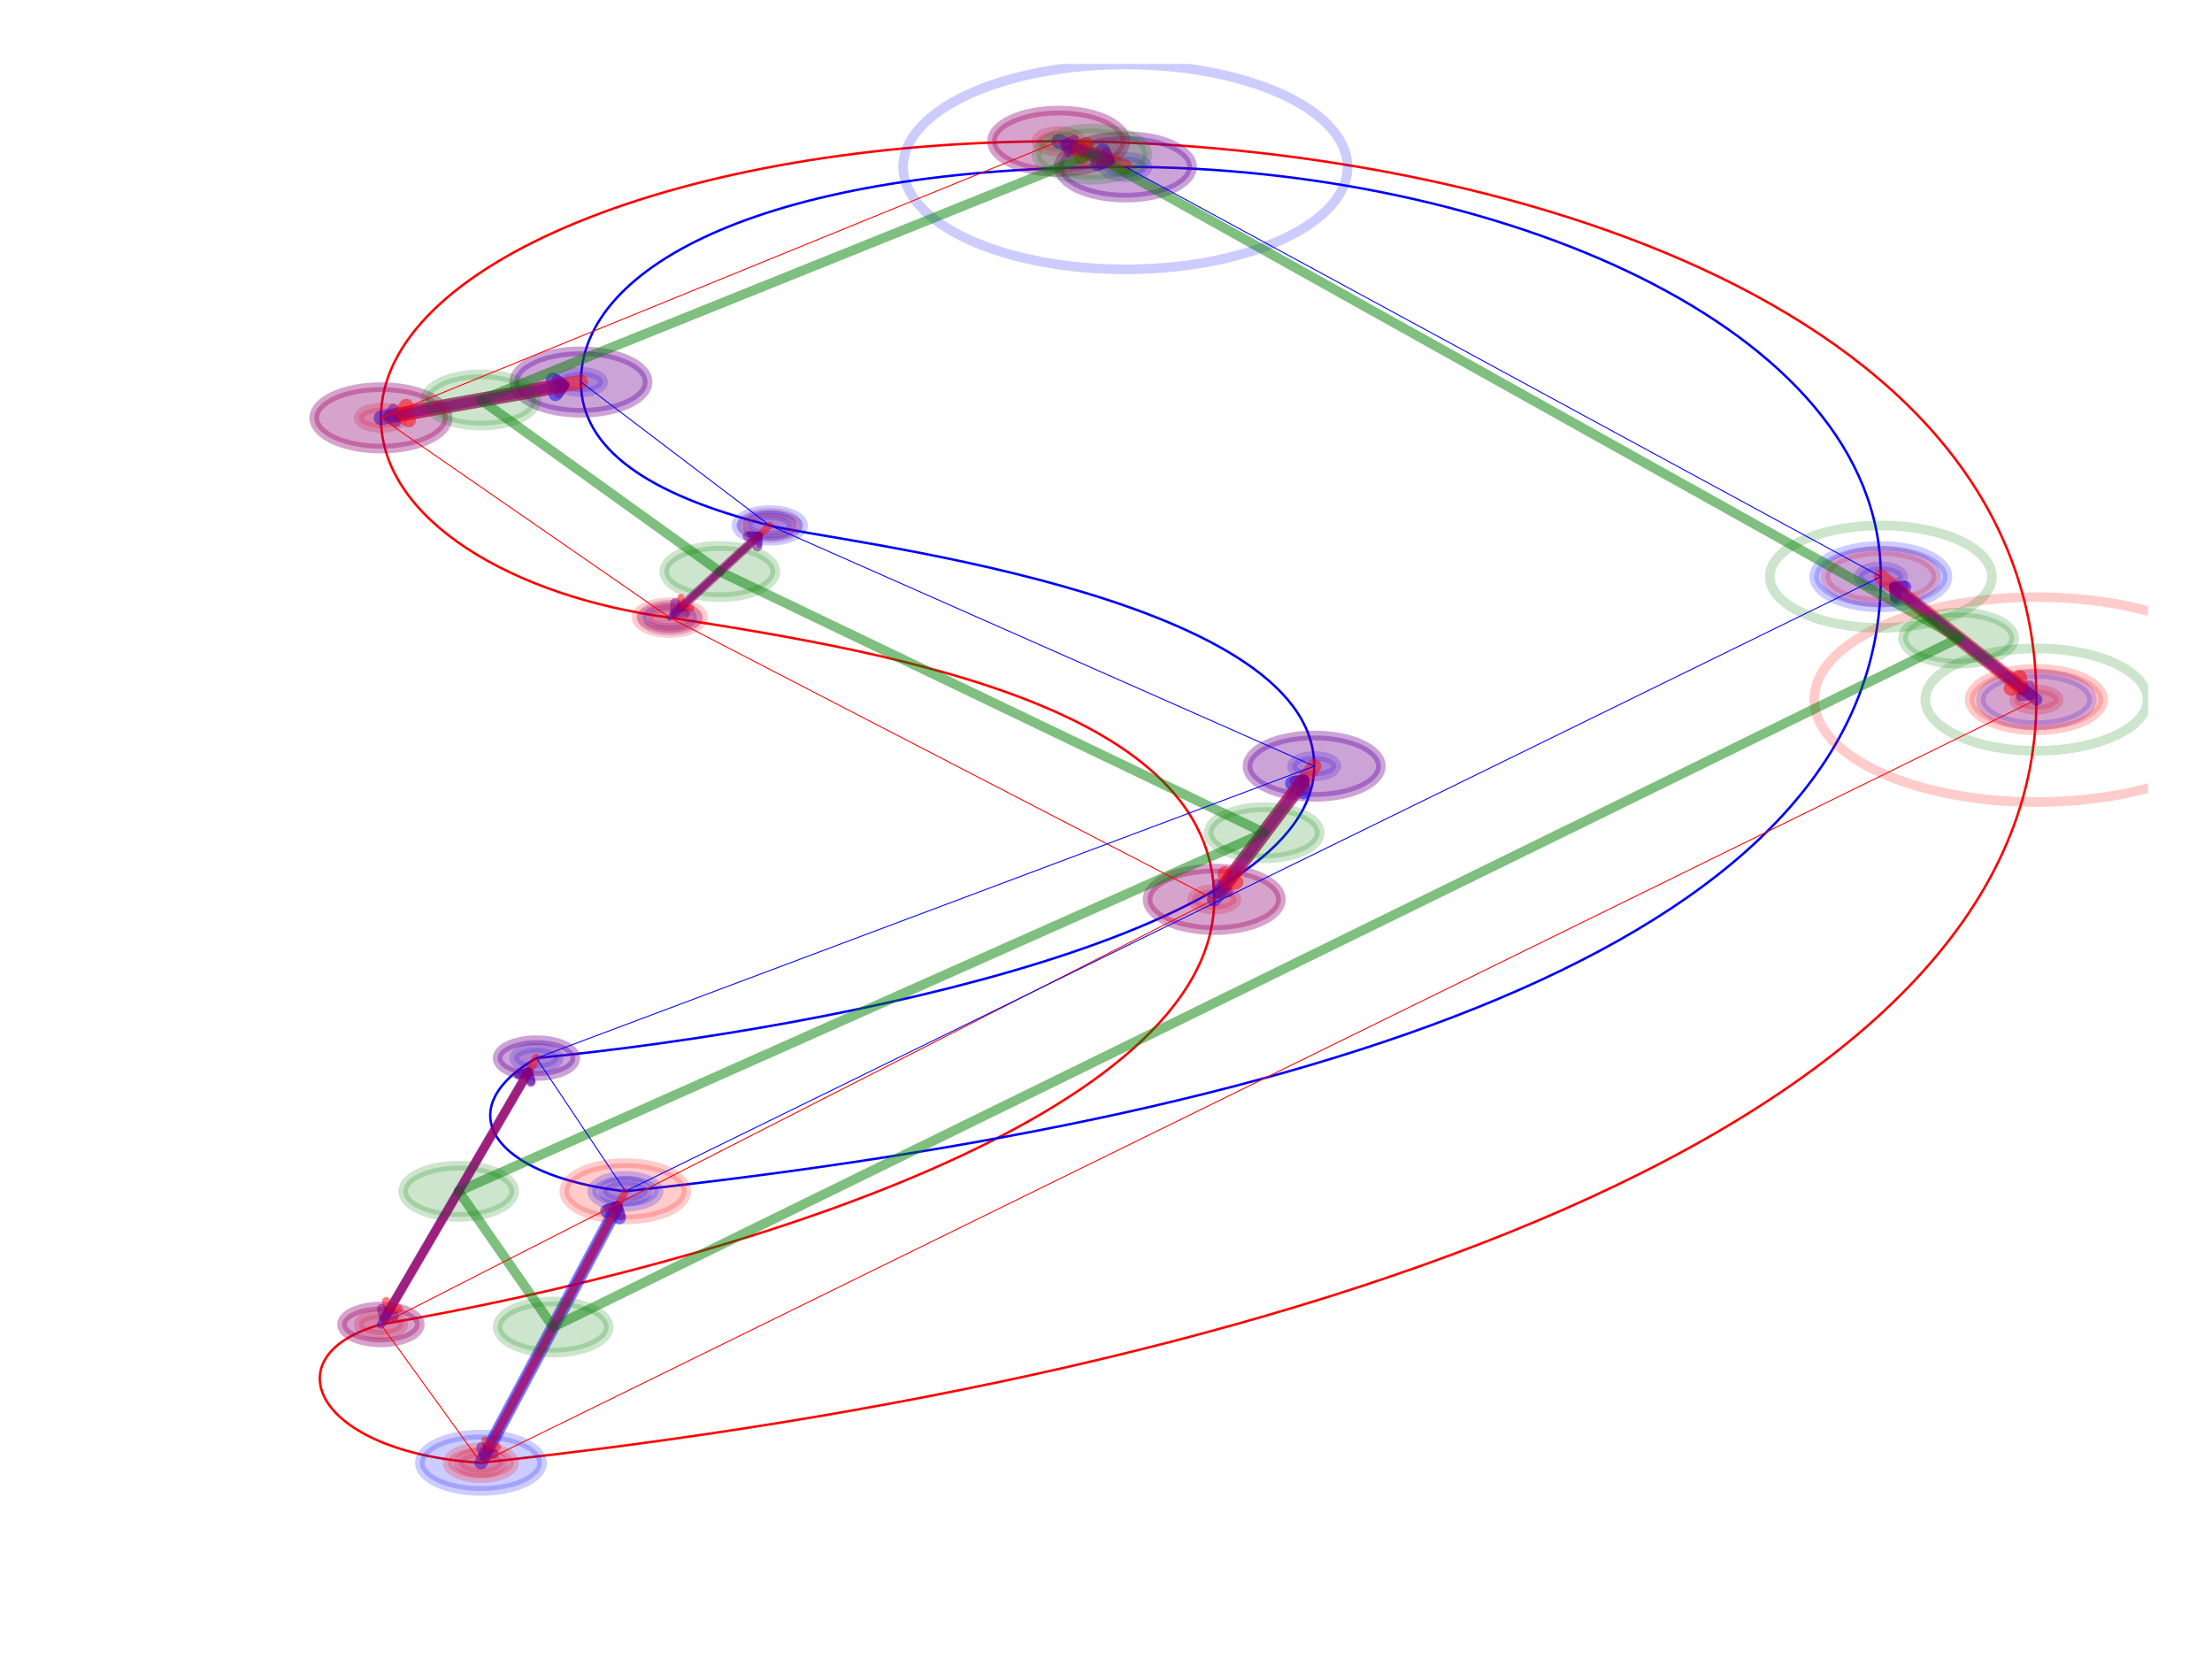 <?xml version="1.0" encoding="utf-8" standalone="no"?>
<!DOCTYPE svg PUBLIC "-//W3C//DTD SVG 1.1//EN"
  "http://www.w3.org/Graphics/SVG/1.1/DTD/svg11.dtd">
<!-- Created with matplotlib (http://matplotlib.org/) -->
<svg height="345.6pt" version="1.1" viewBox="0 0 460.8 345.6" width="460.8pt" xmlns="http://www.w3.org/2000/svg" xmlns:xlink="http://www.w3.org/1999/xlink">
 <defs>
  <style type="text/css">
*{stroke-linecap:butt;stroke-linejoin:round;}
  </style>
 </defs>
 <g id="figure_1">
  <g id="patch_1">
   <path d="M 0 345.6 
L 460.8 345.6 
L 460.8 0 
L 0 0 
z
" style="fill:#ffffff;"/>
  </g>
  <g id="axes_1">
   <g id="patch_2">
    <path clip-path="url(#pd4ee7f608d)" d="M 424.219 147.87 
C 425.447 147.87 426.624 147.645 427.492 147.245 
C 428.36 146.845 428.848 146.302 428.848 145.736 
C 428.848 145.17 428.36 144.627 427.492 144.227 
C 426.624 143.827 425.447 143.602 424.219 143.602 
C 422.991 143.602 421.814 143.827 420.946 144.227 
C 420.078 144.627 419.59 145.17 419.59 145.736 
C 419.59 146.302 420.078 146.845 420.946 147.245 
C 421.814 147.645 422.991 147.87 424.219 147.87 
z
" style="fill:#ff0000;opacity:0.2;stroke:#ff0000;stroke-linejoin:miter;stroke-width:2;"/>
   </g>
   <g id="patch_3">
    <path clip-path="url(#pd4ee7f608d)" d="M 100.184 306.854 
C 101.412 306.854 102.59 306.629 103.458 306.229 
C 104.326 305.829 104.814 305.286 104.814 304.72 
C 104.814 304.154 104.326 303.611 103.458 303.211 
C 102.59 302.811 101.412 302.586 100.184 302.586 
C 98.957 302.586 97.779 302.811 96.911 303.211 
C 96.043 303.611 95.555 304.154 95.555 304.72 
C 95.555 305.286 96.043 305.829 96.911 306.229 
C 97.779 306.629 98.957 306.854 100.184 306.854 
z
" style="fill:#ff0000;opacity:0.2;stroke:#ff0000;stroke-linejoin:miter;stroke-width:2;"/>
   </g>
   <g id="patch_4">
    <path clip-path="url(#pd4ee7f608d)" d="M 79.354 278.045 
C 80.581 278.045 81.759 277.82 82.627 277.42 
C 83.495 277.019 83.983 276.477 83.983 275.911 
C 83.983 275.345 83.495 274.802 82.627 274.402 
C 81.759 274.002 80.581 273.777 79.354 273.777 
C 78.126 273.777 76.949 274.002 76.08 274.402 
C 75.212 274.802 74.725 275.345 74.725 275.911 
C 74.725 276.477 75.212 277.019 76.08 277.42 
C 76.949 277.82 78.126 278.045 79.354 278.045 
z
" style="fill:#ff0000;opacity:0.2;stroke:#ff0000;stroke-linejoin:miter;stroke-width:2;"/>
   </g>
   <g id="patch_5">
    <path clip-path="url(#pd4ee7f608d)" d="M 252.944 189.483 
C 254.171 189.483 255.349 189.258 256.217 188.858 
C 257.085 188.458 257.573 187.915 257.573 187.349 
C 257.573 186.783 257.085 186.24 256.217 185.84 
C 255.349 185.44 254.171 185.215 252.944 185.215 
C 251.716 185.215 250.538 185.44 249.67 185.84 
C 248.802 186.24 248.315 186.783 248.315 187.349 
C 248.315 187.915 248.802 188.458 249.67 188.858 
C 250.538 189.258 251.716 189.483 252.944 189.483 
z
" style="fill:#ff0000;opacity:0.2;stroke:#ff0000;stroke-linejoin:miter;stroke-width:2;"/>
   </g>
   <g id="patch_6">
    <path clip-path="url(#pd4ee7f608d)" d="M 139.532 130.798 
C 140.759 130.798 141.937 130.573 142.805 130.173 
C 143.673 129.772 144.161 129.23 144.161 128.664 
C 144.161 128.098 143.673 127.555 142.805 127.155 
C 141.937 126.754 140.759 126.53 139.532 126.53 
C 138.304 126.53 137.126 126.754 136.258 127.155 
C 135.39 127.555 134.902 128.098 134.902 128.664 
C 134.902 129.23 135.39 129.772 136.258 130.173 
C 137.126 130.573 138.304 130.798 139.532 130.798 
z
" style="fill:#ff0000;opacity:0.2;stroke:#ff0000;stroke-linejoin:miter;stroke-width:2;"/>
   </g>
   <g id="patch_7">
    <path clip-path="url(#pd4ee7f608d)" d="M 79.354 89.184 
C 80.581 89.184 81.759 88.959 82.627 88.559 
C 83.495 88.159 83.983 87.616 83.983 87.05 
C 83.983 86.484 83.495 85.941 82.627 85.541 
C 81.759 85.141 80.581 84.916 79.354 84.916 
C 78.126 84.916 76.949 85.141 76.08 85.541 
C 75.212 85.941 74.725 86.484 74.725 87.05 
C 74.725 87.616 75.212 88.159 76.08 88.559 
C 76.949 88.959 78.126 89.184 79.354 89.184 
z
" style="fill:#ff0000;opacity:0.2;stroke:#ff0000;stroke-linejoin:miter;stroke-width:2;"/>
   </g>
   <g id="patch_8">
    <path clip-path="url(#pd4ee7f608d)" d="M 220.54 31.566 
C 221.768 31.566 222.945 31.341 223.813 30.941 
C 224.681 30.541 225.169 29.998 225.169 29.432 
C 225.169 28.866 224.681 28.323 223.813 27.923 
C 222.945 27.523 221.768 27.298 220.54 27.298 
C 219.312 27.298 218.135 27.523 217.267 27.923 
C 216.399 28.323 215.911 28.866 215.911 29.432 
C 215.911 29.998 216.399 30.541 217.267 30.941 
C 218.135 31.341 219.312 31.566 220.54 31.566 
z
" style="fill:#ff0000;opacity:0.2;stroke:#ff0000;stroke-linejoin:miter;stroke-width:2;"/>
   </g>
   <g id="patch_9">
    <path clip-path="url(#pd4ee7f608d)" d="M 234.427 36.901 
C 235.655 36.901 236.832 36.676 237.701 36.276 
C 238.569 35.876 239.056 35.333 239.056 34.767 
C 239.056 34.201 238.569 33.658 237.701 33.258 
C 236.832 32.858 235.655 32.633 234.427 32.633 
C 233.2 32.633 232.022 32.858 231.154 33.258 
C 230.286 33.658 229.798 34.201 229.798 34.767 
C 229.798 35.333 230.286 35.876 231.154 36.276 
C 232.022 36.676 233.2 36.901 234.427 36.901 
z
" style="fill:#0000ff;opacity:0.2;stroke:#0000ff;stroke-linejoin:miter;stroke-width:2;"/>
   </g>
   <g id="patch_10">
    <path clip-path="url(#pd4ee7f608d)" d="M 391.816 122.262 
C 393.043 122.262 394.221 122.037 395.089 121.636 
C 395.957 121.236 396.445 120.693 396.445 120.128 
C 396.445 119.562 395.957 119.019 395.089 118.619 
C 394.221 118.218 393.043 117.993 391.816 117.993 
C 390.588 117.993 389.41 118.218 388.542 118.619 
C 387.674 119.019 387.186 119.562 387.186 120.128 
C 387.186 120.693 387.674 121.236 388.542 121.636 
C 389.41 122.037 390.588 122.262 391.816 122.262 
z
" style="fill:#0000ff;opacity:0.2;stroke:#0000ff;stroke-linejoin:miter;stroke-width:2;"/>
   </g>
   <g id="patch_11">
    <path clip-path="url(#pd4ee7f608d)" d="M 130.273 250.303 
C 131.501 250.303 132.679 250.078 133.547 249.677 
C 134.415 249.277 134.902 248.734 134.902 248.168 
C 134.902 247.603 134.415 247.06 133.547 246.66 
C 132.679 246.259 131.501 246.034 130.273 246.034 
C 129.046 246.034 127.868 246.259 127 246.66 
C 126.132 247.06 125.644 247.603 125.644 248.168 
C 125.644 248.734 126.132 249.277 127 249.677 
C 127.868 250.078 129.046 250.303 130.273 250.303 
z
" style="fill:#0000ff;opacity:0.2;stroke:#0000ff;stroke-linejoin:miter;stroke-width:2;"/>
   </g>
   <g id="patch_12">
    <path clip-path="url(#pd4ee7f608d)" d="M 111.757 222.56 
C 112.985 222.56 114.162 222.335 115.03 221.935 
C 115.898 221.535 116.386 220.992 116.386 220.426 
C 116.386 219.86 115.898 219.317 115.03 218.917 
C 114.162 218.517 112.985 218.292 111.757 218.292 
C 110.529 218.292 109.352 218.517 108.484 218.917 
C 107.616 219.317 107.128 219.86 107.128 220.426 
C 107.128 220.992 107.616 221.535 108.484 221.935 
C 109.352 222.335 110.529 222.56 111.757 222.56 
z
" style="fill:#0000ff;opacity:0.2;stroke:#0000ff;stroke-linejoin:miter;stroke-width:2;"/>
   </g>
   <g id="patch_13">
    <path clip-path="url(#pd4ee7f608d)" d="M 273.774 161.741 
C 275.002 161.741 276.18 161.516 277.048 161.116 
C 277.916 160.716 278.403 160.173 278.403 159.607 
C 278.403 159.041 277.916 158.498 277.048 158.098 
C 276.18 157.698 275.002 157.473 273.774 157.473 
C 272.547 157.473 271.369 157.698 270.501 158.098 
C 269.633 158.498 269.145 159.041 269.145 159.607 
C 269.145 160.173 269.633 160.716 270.501 161.116 
C 271.369 161.516 272.547 161.741 273.774 161.741 
z
" style="fill:#0000ff;opacity:0.2;stroke:#0000ff;stroke-linejoin:miter;stroke-width:2;"/>
   </g>
   <g id="patch_14">
    <path clip-path="url(#pd4ee7f608d)" d="M 160.362 111.591 
C 161.59 111.591 162.767 111.367 163.636 110.966 
C 164.504 110.566 164.991 110.023 164.991 109.457 
C 164.991 108.891 164.504 108.349 163.636 107.948 
C 162.767 107.548 161.59 107.323 160.362 107.323 
C 159.135 107.323 157.957 107.548 157.089 107.948 
C 156.221 108.349 155.733 108.891 155.733 109.457 
C 155.733 110.023 156.221 110.566 157.089 110.966 
C 157.957 111.367 159.135 111.591 160.362 111.591 
z
" style="fill:#0000ff;opacity:0.2;stroke:#0000ff;stroke-linejoin:miter;stroke-width:2;"/>
   </g>
   <g id="patch_15">
    <path clip-path="url(#pd4ee7f608d)" d="M 121.015 81.715 
C 122.243 81.715 123.42 81.49 124.288 81.09 
C 125.157 80.69 125.644 80.147 125.644 79.581 
C 125.644 79.015 125.157 78.472 124.288 78.072 
C 123.42 77.672 122.243 77.447 121.015 77.447 
C 119.788 77.447 118.61 77.672 117.742 78.072 
C 116.874 78.472 116.386 79.015 116.386 79.581 
C 116.386 80.147 116.874 80.69 117.742 81.09 
C 118.61 81.49 119.788 81.715 121.015 81.715 
z
" style="fill:#0000ff;opacity:0.2;stroke:#0000ff;stroke-linejoin:miter;stroke-width:2;"/>
   </g>
   <g id="patch_16">
    <path clip-path="url(#pd4ee7f608d)" d="M 424.219 145.736 
C 424.219 235.364 269.145 286.581 100.184 304.72 
C 65.466 302.586 56.208 282.313 79.354 275.911 
C 153.419 263.107 252.944 232.163 252.944 187.349 
C 252.944 147.87 188.137 136.133 139.532 128.664 
C 107.128 124.396 79.354 108.39 79.354 87.05 
C 79.354 55.04 141.846 29.432 220.54 29.432 
C 306.178 29.432 424.219 61.442 424.219 145.736 
" style="fill:none;stroke:#ff0000;stroke-linejoin:miter;stroke-width:0.5;"/>
   </g>
   <g id="patch_17">
    <path clip-path="url(#pd4ee7f608d)" d="M 234.427 34.767 
C 310.807 34.767 391.816 67.844 391.816 120.128 
C 391.816 194.818 278.403 232.163 130.273 248.168 
C 102.499 244.967 93.241 231.096 111.757 220.426 
C 176.564 214.024 273.774 193.751 273.774 159.607 
C 273.774 123.329 171.935 112.658 160.362 109.457 
C 134.902 103.055 121.015 93.452 121.015 79.581 
C 121.015 55.04 160.362 34.767 234.427 34.767 
" style="fill:none;stroke:#0000ff;stroke-linejoin:miter;stroke-width:0.5;"/>
   </g>
   <g id="[&quot;g_s&quot;:1,&quot;g_t&quot;:2,&quot;coords&quot;:[[227.0, -353.0],[213.0, -329.0]],&quot;certainty&quot;:9]">
    <path clip-path="url(#pd4ee7f608d)" d="M 424.219 151.071 
C 427.288 151.071 430.232 150.509 432.402 149.508 
C 434.572 148.508 435.792 147.151 435.792 145.736 
C 435.792 144.321 434.572 142.964 432.402 141.963 
C 430.232 140.963 427.288 140.401 424.219 140.401 
C 421.15 140.401 418.206 140.963 416.036 141.963 
C 413.866 142.964 412.646 144.321 412.646 145.736 
C 412.646 147.151 413.866 148.508 416.036 149.508 
C 418.206 150.509 421.15 151.071 424.219 151.071 
z
" style="fill:#0000ff;opacity:0.2;stroke:#0000ff;stroke-linejoin:miter;stroke-width:2;"/>
   </g>
   <g id="[&quot;g_s&quot;:2,&quot;g_t&quot;:1,&quot;coords&quot;:[[213.0, -329.0],[227.0, -353.0]],&quot;certainty&quot;:9]">
    <path clip-path="url(#pd4ee7f608d)" d="M 391.816 125.463 
C 394.885 125.463 397.828 124.9 399.999 123.9 
C 402.169 122.899 403.388 121.542 403.388 120.128 
C 403.388 118.713 402.169 117.356 399.999 116.355 
C 397.828 115.355 394.885 114.792 391.816 114.792 
C 388.746 114.792 385.803 115.355 383.632 116.355 
C 381.462 117.356 380.243 118.713 380.243 120.128 
C 380.243 121.542 381.462 122.899 383.632 123.9 
C 385.803 124.9 388.746 125.463 391.816 125.463 
z
" style="fill:#ff0000;opacity:0.2;stroke:#ff0000;stroke-linejoin:miter;stroke-width:2;"/>
   </g>
   <g id="patch_18">
    <path d="M 424.219 145.736 
Q 408.801 133.551 394.771 122.463 
" style="fill:none;opacity:0.5;stroke:#0000ff;stroke-linecap:round;stroke-width:2.5;"/>
    <path d="M 395.018 124.57 
L 394.771 122.463 
L 396.878 122.216 
" style="fill:none;opacity:0.5;stroke:#0000ff;stroke-linecap:round;stroke-width:2.5;"/>
   </g>
   <g id="[&quot;g_s&quot;:2,&quot;g_t&quot;:3,&quot;coords&quot;:[[87.0, -502.0],[100.0, -449.0]],&quot;certainty&quot;:10]">
    <path clip-path="url(#pd4ee7f608d)" d="M 100.184 310.588 
C 103.56 310.588 106.799 309.97 109.186 308.87 
C 111.573 307.769 112.914 306.276 112.914 304.72 
C 112.914 303.164 111.573 301.671 109.186 300.57 
C 106.799 299.47 103.56 298.851 100.184 298.851 
C 96.808 298.851 93.57 299.47 91.183 300.57 
C 88.796 301.671 87.455 303.164 87.455 304.72 
C 87.455 306.276 88.796 307.769 91.183 308.87 
C 93.57 309.97 96.808 310.588 100.184 310.588 
z
" style="fill:#0000ff;opacity:0.2;stroke:#0000ff;stroke-linejoin:miter;stroke-width:2;"/>
   </g>
   <g id="[&quot;g_s&quot;:3,&quot;g_t&quot;:2,&quot;coords&quot;:[[100.0, -449.0],[87.0, -502.0]],&quot;certainty&quot;:10]">
    <path clip-path="url(#pd4ee7f608d)" d="M 130.273 254.037 
C 133.649 254.037 136.888 253.419 139.275 252.318 
C 141.662 251.218 143.003 249.725 143.003 248.168 
C 143.003 246.612 141.662 245.119 139.275 244.019 
C 136.888 242.918 133.649 242.3 130.273 242.3 
C 126.897 242.3 123.659 242.918 121.272 244.019 
C 118.885 245.119 117.543 246.612 117.543 248.168 
C 117.543 249.725 118.885 251.218 121.272 252.318 
C 123.659 253.419 126.897 254.037 130.273 254.037 
z
" style="fill:#ff0000;opacity:0.2;stroke:#ff0000;stroke-linejoin:miter;stroke-width:2;"/>
   </g>
   <g id="patch_19">
    <path d="M 100.184 304.72 
Q 114.76 277.326 128.422 251.649 
" style="fill:none;opacity:0.5;stroke:#0000ff;stroke-linecap:round;stroke-width:2.75;"/>
    <path d="M 126.393 252.269 
L 128.422 251.649 
L 129.041 253.678 
" style="fill:none;opacity:0.5;stroke:#0000ff;stroke-linecap:round;stroke-width:2.75;"/>
   </g>
   <g id="[&quot;g_s&quot;:3,&quot;g_t&quot;:4,&quot;coords&quot;:[[78.0, -475.0],[92.0, -423.0]],&quot;certainty&quot;:6]">
    <path clip-path="url(#pd4ee7f608d)" d="M 79.354 279.645 
C 81.502 279.645 83.563 279.252 85.082 278.551 
C 86.601 277.851 87.455 276.901 87.455 275.911 
C 87.455 274.92 86.601 273.97 85.082 273.27 
C 83.563 272.57 81.502 272.176 79.354 272.176 
C 77.205 272.176 75.145 272.57 73.626 273.27 
C 72.106 273.97 71.253 274.92 71.253 275.911 
C 71.253 276.901 72.106 277.851 73.626 278.551 
C 75.145 279.252 77.205 279.645 79.354 279.645 
z
" style="fill:#0000ff;opacity:0.2;stroke:#0000ff;stroke-linejoin:miter;stroke-width:2;"/>
   </g>
   <g id="[&quot;g_s&quot;:4,&quot;g_t&quot;:3,&quot;coords&quot;:[[92.0, -423.0],[78.0, -475.0]],&quot;certainty&quot;:6]">
    <path clip-path="url(#pd4ee7f608d)" d="M 111.757 224.161 
C 113.906 224.161 115.966 223.767 117.485 223.067 
C 119.004 222.367 119.858 221.417 119.858 220.426 
C 119.858 219.436 119.004 218.486 117.485 217.786 
C 115.966 217.085 113.906 216.692 111.757 216.692 
C 109.609 216.692 107.548 217.085 106.029 217.786 
C 104.51 218.486 103.656 219.436 103.656 220.426 
C 103.656 221.417 104.51 222.367 106.029 223.067 
C 107.548 223.767 109.609 224.161 111.757 224.161 
z
" style="fill:#ff0000;opacity:0.2;stroke:#ff0000;stroke-linejoin:miter;stroke-width:2;"/>
   </g>
   <g id="patch_20">
    <path d="M 79.354 275.911 
Q 95.052 249.03 110.126 223.219 
" style="fill:none;opacity:0.5;stroke:#0000ff;stroke-linecap:round;stroke-width:1.75;"/>
    <path d="M 108.075 223.757 
L 110.126 223.219 
L 110.665 225.27 
" style="fill:none;opacity:0.5;stroke:#0000ff;stroke-linecap:round;stroke-width:1.75;"/>
   </g>
   <g id="[&quot;g_s&quot;:4,&quot;g_t&quot;:5,&quot;coords&quot;:[[153.0, -392.0],[162.0, -366.0]],&quot;certainty&quot;:11]">
    <path clip-path="url(#pd4ee7f608d)" d="M 252.944 193.751 
C 256.627 193.751 260.159 193.077 262.763 191.876 
C 265.368 190.675 266.831 189.047 266.831 187.349 
C 266.831 185.651 265.368 184.023 262.763 182.822 
C 260.159 181.622 256.627 180.947 252.944 180.947 
C 249.261 180.947 245.728 181.622 243.124 182.822 
C 240.52 184.023 239.056 185.651 239.056 187.349 
C 239.056 189.047 240.52 190.675 243.124 191.876 
C 245.728 193.077 249.261 193.751 252.944 193.751 
z
" style="fill:#0000ff;opacity:0.2;stroke:#0000ff;stroke-linejoin:miter;stroke-width:2;"/>
   </g>
   <g id="[&quot;g_s&quot;:5,&quot;g_t&quot;:4,&quot;coords&quot;:[[162.0, -366.0],[153.0, -392.0]],&quot;certainty&quot;:11]">
    <path clip-path="url(#pd4ee7f608d)" d="M 273.774 166.009 
C 277.457 166.009 280.99 165.334 283.594 164.134 
C 286.198 162.933 287.662 161.305 287.662 159.607 
C 287.662 157.909 286.198 156.28 283.594 155.08 
C 280.99 153.879 277.457 153.205 273.774 153.205 
C 270.091 153.205 266.559 153.879 263.955 155.08 
C 261.35 156.28 259.887 157.909 259.887 159.607 
C 259.887 161.305 261.35 162.933 263.955 164.134 
C 266.559 165.334 270.091 166.009 273.774 166.009 
z
" style="fill:#ff0000;opacity:0.2;stroke:#ff0000;stroke-linejoin:miter;stroke-width:2;"/>
   </g>
   <g id="patch_21">
    <path d="M 252.944 187.349 
Q 262.758 174.279 271.298 162.905 
" style="fill:none;opacity:0.5;stroke:#0000ff;stroke-linecap:round;stroke-width:3;"/>
    <path d="M 269.198 163.204 
L 271.298 162.905 
L 271.597 165.005 
" style="fill:none;opacity:0.5;stroke:#0000ff;stroke-linecap:round;stroke-width:3;"/>
   </g>
   <g id="[&quot;g_s&quot;:5,&quot;g_t&quot;:6,&quot;coords&quot;:[[104.0, -337.0],[113.0, -319.0]],&quot;certainty&quot;:4]">
    <path clip-path="url(#pd4ee7f608d)" d="M 139.532 131.331 
C 141.066 131.331 142.538 131.05 143.623 130.55 
C 144.708 130.05 145.318 129.371 145.318 128.664 
C 145.318 127.956 144.708 127.278 143.623 126.777 
C 142.538 126.277 141.066 125.996 139.532 125.996 
C 137.997 125.996 136.525 126.277 135.44 126.777 
C 134.355 127.278 133.745 127.956 133.745 128.664 
C 133.745 129.371 134.355 130.05 135.44 130.55 
C 136.525 131.05 137.997 131.331 139.532 131.331 
z
" style="fill:#0000ff;opacity:0.2;stroke:#0000ff;stroke-linejoin:miter;stroke-width:2;"/>
   </g>
   <g id="[&quot;g_s&quot;:6,&quot;g_t&quot;:5,&quot;coords&quot;:[[113.0, -319.0],[104.0, -337.0]],&quot;certainty&quot;:4]">
    <path clip-path="url(#pd4ee7f608d)" d="M 160.362 112.125 
C 161.897 112.125 163.369 111.844 164.454 111.344 
C 165.539 110.843 166.149 110.165 166.149 109.457 
C 166.149 108.75 165.539 108.071 164.454 107.571 
C 163.369 107.071 161.897 106.79 160.362 106.79 
C 158.828 106.79 157.356 107.071 156.271 107.571 
C 155.186 108.071 154.576 108.75 154.576 109.457 
C 154.576 110.165 155.186 110.843 156.271 111.344 
C 157.356 111.844 158.828 112.125 160.362 112.125 
z
" style="fill:#ff0000;opacity:0.2;stroke:#ff0000;stroke-linejoin:miter;stroke-width:2;"/>
   </g>
   <g id="patch_22">
    <path d="M 139.532 128.664 
Q 149.211 119.739 158.24 111.414 
" style="fill:none;opacity:0.5;stroke:#0000ff;stroke-linecap:round;stroke-width:1.25;"/>
    <path d="M 156.121 111.328 
L 158.24 111.414 
L 158.154 113.534 
" style="fill:none;opacity:0.5;stroke:#0000ff;stroke-linecap:round;stroke-width:1.25;"/>
   </g>
   <g id="[&quot;g_s&quot;:6,&quot;g_t&quot;:7,&quot;coords&quot;:[[78.0, -298.0],[96.0, -291.0]],&quot;certainty&quot;:11]">
    <path clip-path="url(#pd4ee7f608d)" d="M 79.354 93.452 
C 83.037 93.452 86.569 92.778 89.173 91.577 
C 91.778 90.377 93.241 88.748 93.241 87.05 
C 93.241 85.352 91.778 83.724 89.173 82.523 
C 86.569 81.323 83.037 80.648 79.354 80.648 
C 75.671 80.648 72.138 81.323 69.534 82.523 
C 66.93 83.724 65.466 85.352 65.466 87.05 
C 65.466 88.748 66.93 90.377 69.534 91.577 
C 72.138 92.778 75.671 93.452 79.354 93.452 
z
" style="fill:#0000ff;opacity:0.2;stroke:#0000ff;stroke-linejoin:miter;stroke-width:2;"/>
   </g>
   <g id="[&quot;g_s&quot;:7,&quot;g_t&quot;:6,&quot;coords&quot;:[[96.0, -291.0],[78.0, -298.0]],&quot;certainty&quot;:11]">
    <path clip-path="url(#pd4ee7f608d)" d="M 121.015 85.983 
C 124.698 85.983 128.231 85.309 130.835 84.108 
C 133.439 82.908 134.902 81.279 134.902 79.581 
C 134.902 77.883 133.439 76.255 130.835 75.054 
C 128.231 73.854 124.698 73.179 121.015 73.179 
C 117.332 73.179 113.8 73.854 111.196 75.054 
C 108.591 76.255 107.128 77.883 107.128 79.581 
C 107.128 81.279 108.591 82.908 111.196 84.108 
C 113.8 85.309 117.332 85.983 121.015 85.983 
z
" style="fill:#ff0000;opacity:0.2;stroke:#ff0000;stroke-linejoin:miter;stroke-width:2;"/>
   </g>
   <g id="patch_23">
    <path d="M 79.354 87.05 
Q 99.199 83.492 116.957 80.309 
" style="fill:none;opacity:0.5;stroke:#0000ff;stroke-linecap:round;stroke-width:3;"/>
    <path d="M 115.215 79.097 
L 116.957 80.309 
L 115.745 82.05 
" style="fill:none;opacity:0.5;stroke:#0000ff;stroke-linecap:round;stroke-width:3;"/>
   </g>
   <g id="[&quot;g_s&quot;:7,&quot;g_t&quot;:1,&quot;coords&quot;:[[139.0, -244.0],[145.0, -249.0]],&quot;certainty&quot;:11]">
    <path clip-path="url(#pd4ee7f608d)" d="M 220.54 35.834 
C 224.223 35.834 227.756 35.159 230.36 33.959 
C 232.964 32.758 234.427 31.13 234.427 29.432 
C 234.427 27.734 232.964 26.105 230.36 24.905 
C 227.756 23.704 224.223 23.03 220.54 23.03 
C 216.857 23.03 213.325 23.704 210.72 24.905 
C 208.116 26.105 206.653 27.734 206.653 29.432 
C 206.653 31.13 208.116 32.758 210.72 33.959 
C 213.325 35.159 216.857 35.834 220.54 35.834 
z
" style="fill:#0000ff;opacity:0.2;stroke:#0000ff;stroke-linejoin:miter;stroke-width:2;"/>
   </g>
   <g id="[&quot;g_s&quot;:1,&quot;g_t&quot;:7,&quot;coords&quot;:[[145.0, -249.0],[139.0, -244.0]],&quot;certainty&quot;:11]">
    <path clip-path="url(#pd4ee7f608d)" d="M 234.427 41.169 
C 238.11 41.169 241.643 40.494 244.247 39.294 
C 246.851 38.093 248.315 36.465 248.315 34.767 
C 248.315 33.069 246.851 31.44 244.247 30.24 
C 241.643 29.039 238.11 28.365 234.427 28.365 
C 230.744 28.365 227.212 29.039 224.608 30.24 
C 222.003 31.44 220.54 33.069 220.54 34.767 
C 220.54 36.465 222.003 38.093 224.608 39.294 
C 227.212 40.494 230.744 41.169 234.427 41.169 
z
" style="fill:#ff0000;opacity:0.2;stroke:#ff0000;stroke-linejoin:miter;stroke-width:2;"/>
   </g>
   <g id="patch_24">
    <path d="M 220.54 29.432 
Q 226.55 31.741 230.579 33.288 
" style="fill:none;opacity:0.5;stroke:#0000ff;stroke-linecap:round;stroke-width:3;"/>
    <path d="M 229.717 31.35 
L 230.579 33.288 
L 228.641 34.151 
" style="fill:none;opacity:0.5;stroke:#0000ff;stroke-linecap:round;stroke-width:3;"/>
   </g>
   <g id="[&quot;g_s&quot;:1,&quot;g_t&quot;:7,&quot;coords&quot;:[[145.0, -249.0],[139.0, -244.0]],&quot;certainty&quot;:11]">
    <path clip-path="url(#pd4ee7f608d)" d="M 234.427 41.169 
C 238.11 41.169 241.643 40.494 244.247 39.294 
C 246.851 38.093 248.315 36.465 248.315 34.767 
C 248.315 33.069 246.851 31.44 244.247 30.24 
C 241.643 29.039 238.11 28.365 234.427 28.365 
C 230.744 28.365 227.212 29.039 224.608 30.24 
C 222.003 31.44 220.54 33.069 220.54 34.767 
C 220.54 36.465 222.003 38.093 224.608 39.294 
C 227.212 40.494 230.744 41.169 234.427 41.169 
z
" style="fill:#0000ff;opacity:0.2;stroke:#0000ff;stroke-linejoin:miter;stroke-width:2;"/>
   </g>
   <g id="[&quot;g_s&quot;:7,&quot;g_t&quot;:1,&quot;coords&quot;:[[139.0, -244.0],[145.0, -249.0]],&quot;certainty&quot;:11]">
    <path clip-path="url(#pd4ee7f608d)" d="M 220.54 35.834 
C 224.223 35.834 227.756 35.159 230.36 33.959 
C 232.964 32.758 234.427 31.13 234.427 29.432 
C 234.427 27.734 232.964 26.105 230.36 24.905 
C 227.756 23.704 224.223 23.03 220.54 23.03 
C 216.857 23.03 213.325 23.704 210.72 24.905 
C 208.116 26.105 206.653 27.734 206.653 29.432 
C 206.653 31.13 208.116 32.758 210.72 33.959 
C 213.325 35.159 216.857 35.834 220.54 35.834 
z
" style="fill:#ff0000;opacity:0.2;stroke:#ff0000;stroke-linejoin:miter;stroke-width:2;"/>
   </g>
   <g id="patch_25">
    <path d="M 234.427 34.767 
Q 228.418 32.458 224.388 30.91 
" style="fill:none;opacity:0.5;stroke:#ff0000;stroke-linecap:round;stroke-width:3;"/>
    <path d="M 225.251 32.848 
L 224.388 30.91 
L 226.327 30.048 
" style="fill:none;opacity:0.5;stroke:#ff0000;stroke-linecap:round;stroke-width:3;"/>
   </g>
   <g id="[&quot;g_s&quot;:2,&quot;g_t&quot;:1,&quot;coords&quot;:[[213.0, -329.0],[227.0, -353.0]],&quot;certainty&quot;:11]">
    <path clip-path="url(#pd4ee7f608d)" d="M 391.816 126.53 
C 395.498 126.53 399.031 125.855 401.635 124.654 
C 404.239 123.454 405.703 121.825 405.703 120.128 
C 405.703 118.43 404.239 116.801 401.635 115.601 
C 399.031 114.4 395.498 113.725 391.816 113.725 
C 388.133 113.725 384.6 114.4 381.996 115.601 
C 379.392 116.801 377.928 118.43 377.928 120.128 
C 377.928 121.825 379.392 123.454 381.996 124.654 
C 384.6 125.855 388.133 126.53 391.816 126.53 
z
" style="fill:#0000ff;opacity:0.2;stroke:#0000ff;stroke-linejoin:miter;stroke-width:2;"/>
   </g>
   <g id="[&quot;g_s&quot;:1,&quot;g_t&quot;:2,&quot;coords&quot;:[[227.0, -353.0],[213.0, -329.0]],&quot;certainty&quot;:11]">
    <path clip-path="url(#pd4ee7f608d)" d="M 424.219 152.138 
C 427.902 152.138 431.434 151.463 434.039 150.263 
C 436.643 149.062 438.106 147.434 438.106 145.736 
C 438.106 144.038 436.643 142.409 434.039 141.209 
C 431.434 140.008 427.902 139.334 424.219 139.334 
C 420.536 139.334 417.003 140.008 414.399 141.209 
C 411.795 142.409 410.332 144.038 410.332 145.736 
C 410.332 147.434 411.795 149.062 414.399 150.263 
C 417.003 151.463 420.536 152.138 424.219 152.138 
z
" style="fill:#ff0000;opacity:0.2;stroke:#ff0000;stroke-linejoin:miter;stroke-width:2;"/>
   </g>
   <g id="patch_26">
    <path d="M 391.816 120.128 
Q 407.233 132.312 420.986 143.181 
" style="fill:none;opacity:0.5;stroke:#ff0000;stroke-linecap:round;stroke-width:3;"/>
    <path d="M 420.739 141.074 
L 420.986 143.181 
L 418.879 143.428 
" style="fill:none;opacity:0.5;stroke:#ff0000;stroke-linecap:round;stroke-width:3;"/>
   </g>
   <g id="[&quot;g_s&quot;:3,&quot;g_t&quot;:2,&quot;coords&quot;:[[100.0, -449.0],[87.0, -502.0]],&quot;certainty&quot;:5]">
    <path clip-path="url(#pd4ee7f608d)" d="M 130.273 251.37 
C 132.115 251.37 133.881 251.032 135.183 250.432 
C 136.485 249.832 137.217 249.017 137.217 248.168 
C 137.217 247.32 136.485 246.505 135.183 245.905 
C 133.881 245.305 132.115 244.967 130.273 244.967 
C 128.432 244.967 126.666 245.305 125.364 245.905 
C 124.061 246.505 123.33 247.32 123.33 248.168 
C 123.33 249.017 124.061 249.832 125.364 250.432 
C 126.666 251.032 128.432 251.37 130.273 251.37 
z
" style="fill:#0000ff;opacity:0.2;stroke:#0000ff;stroke-linejoin:miter;stroke-width:2;"/>
   </g>
   <g id="[&quot;g_s&quot;:2,&quot;g_t&quot;:3,&quot;coords&quot;:[[87.0, -502.0],[100.0, -449.0]],&quot;certainty&quot;:5]">
    <path clip-path="url(#pd4ee7f608d)" d="M 100.184 307.921 
C 102.026 307.921 103.792 307.584 105.094 306.983 
C 106.396 306.383 107.128 305.569 107.128 304.72 
C 107.128 303.871 106.396 303.057 105.094 302.456 
C 103.792 301.856 102.026 301.519 100.184 301.519 
C 98.343 301.519 96.577 301.856 95.275 302.456 
C 93.972 303.057 93.241 303.871 93.241 304.72 
C 93.241 305.569 93.972 306.383 95.275 306.983 
C 96.577 307.584 98.343 307.921 100.184 307.921 
z
" style="fill:#ff0000;opacity:0.2;stroke:#ff0000;stroke-linejoin:miter;stroke-width:2;"/>
   </g>
   <g id="patch_27">
    <path d="M 130.273 248.168 
Q 115.698 275.562 101.621 302.02 
" style="fill:none;opacity:0.5;stroke:#ff0000;stroke-linecap:round;stroke-width:1.5;"/>
    <path d="M 103.65 301.4 
L 101.621 302.02 
L 101.001 299.991 
" style="fill:none;opacity:0.5;stroke:#ff0000;stroke-linecap:round;stroke-width:1.5;"/>
   </g>
   <g id="[&quot;g_s&quot;:4,&quot;g_t&quot;:3,&quot;coords&quot;:[[92.0, -423.0],[78.0, -475.0]],&quot;certainty&quot;:6]">
    <path clip-path="url(#pd4ee7f608d)" d="M 111.757 224.161 
C 113.906 224.161 115.966 223.767 117.485 223.067 
C 119.004 222.367 119.858 221.417 119.858 220.426 
C 119.858 219.436 119.004 218.486 117.485 217.786 
C 115.966 217.085 113.906 216.692 111.757 216.692 
C 109.609 216.692 107.548 217.085 106.029 217.786 
C 104.51 218.486 103.656 219.436 103.656 220.426 
C 103.656 221.417 104.51 222.367 106.029 223.067 
C 107.548 223.767 109.609 224.161 111.757 224.161 
z
" style="fill:#0000ff;opacity:0.2;stroke:#0000ff;stroke-linejoin:miter;stroke-width:2;"/>
   </g>
   <g id="[&quot;g_s&quot;:3,&quot;g_t&quot;:4,&quot;coords&quot;:[[78.0, -475.0],[92.0, -423.0]],&quot;certainty&quot;:6]">
    <path clip-path="url(#pd4ee7f608d)" d="M 79.354 279.645 
C 81.502 279.645 83.563 279.252 85.082 278.551 
C 86.601 277.851 87.455 276.901 87.455 275.911 
C 87.455 274.92 86.601 273.97 85.082 273.27 
C 83.563 272.57 81.502 272.176 79.354 272.176 
C 77.205 272.176 75.145 272.57 73.626 273.27 
C 72.106 273.97 71.253 274.92 71.253 275.911 
C 71.253 276.901 72.106 277.851 73.626 278.551 
C 75.145 279.252 77.205 279.645 79.354 279.645 
z
" style="fill:#ff0000;opacity:0.2;stroke:#ff0000;stroke-linejoin:miter;stroke-width:2;"/>
   </g>
   <g id="patch_28">
    <path d="M 111.757 220.426 
Q 96.059 247.307 80.984 273.118 
" style="fill:none;opacity:0.5;stroke:#ff0000;stroke-linecap:round;stroke-width:1.75;"/>
    <path d="M 83.036 272.58 
L 80.984 273.118 
L 80.446 271.067 
" style="fill:none;opacity:0.5;stroke:#ff0000;stroke-linecap:round;stroke-width:1.75;"/>
   </g>
   <g id="[&quot;g_s&quot;:5,&quot;g_t&quot;:4,&quot;coords&quot;:[[162.0, -366.0],[153.0, -392.0]],&quot;certainty&quot;:11]">
    <path clip-path="url(#pd4ee7f608d)" d="M 273.774 166.009 
C 277.457 166.009 280.99 165.334 283.594 164.134 
C 286.198 162.933 287.662 161.305 287.662 159.607 
C 287.662 157.909 286.198 156.28 283.594 155.08 
C 280.99 153.879 277.457 153.205 273.774 153.205 
C 270.091 153.205 266.559 153.879 263.955 155.08 
C 261.35 156.28 259.887 157.909 259.887 159.607 
C 259.887 161.305 261.35 162.933 263.955 164.134 
C 266.559 165.334 270.091 166.009 273.774 166.009 
z
" style="fill:#0000ff;opacity:0.2;stroke:#0000ff;stroke-linejoin:miter;stroke-width:2;"/>
   </g>
   <g id="[&quot;g_s&quot;:4,&quot;g_t&quot;:5,&quot;coords&quot;:[[153.0, -392.0],[162.0, -366.0]],&quot;certainty&quot;:11]">
    <path clip-path="url(#pd4ee7f608d)" d="M 252.944 193.751 
C 256.627 193.751 260.159 193.077 262.763 191.876 
C 265.368 190.675 266.831 189.047 266.831 187.349 
C 266.831 185.651 265.368 184.023 262.763 182.822 
C 260.159 181.622 256.627 180.947 252.944 180.947 
C 249.261 180.947 245.728 181.622 243.124 182.822 
C 240.52 184.023 239.056 185.651 239.056 187.349 
C 239.056 189.047 240.52 190.675 243.124 191.876 
C 245.728 193.077 249.261 193.751 252.944 193.751 
z
" style="fill:#ff0000;opacity:0.2;stroke:#ff0000;stroke-linejoin:miter;stroke-width:2;"/>
   </g>
   <g id="patch_29">
    <path d="M 273.774 159.607 
Q 263.96 172.677 255.42 184.051 
" style="fill:none;opacity:0.5;stroke:#ff0000;stroke-linecap:round;stroke-width:3;"/>
    <path d="M 257.52 183.752 
L 255.42 184.051 
L 255.121 181.951 
" style="fill:none;opacity:0.5;stroke:#ff0000;stroke-linecap:round;stroke-width:3;"/>
   </g>
   <g id="[&quot;g_s&quot;:6,&quot;g_t&quot;:5,&quot;coords&quot;:[[113.0, -319.0],[104.0, -337.0]],&quot;certainty&quot;:5]">
    <path clip-path="url(#pd4ee7f608d)" d="M 160.362 112.658 
C 162.204 112.658 163.97 112.321 165.272 111.721 
C 166.574 111.121 167.306 110.306 167.306 109.457 
C 167.306 108.609 166.574 107.794 165.272 107.194 
C 163.97 106.594 162.204 106.256 160.362 106.256 
C 158.521 106.256 156.755 106.594 155.452 107.194 
C 154.15 107.794 153.419 108.609 153.419 109.457 
C 153.419 110.306 154.15 111.121 155.452 111.721 
C 156.755 112.321 158.521 112.658 160.362 112.658 
z
" style="fill:#0000ff;opacity:0.2;stroke:#0000ff;stroke-linejoin:miter;stroke-width:2;"/>
   </g>
   <g id="[&quot;g_s&quot;:5,&quot;g_t&quot;:6,&quot;coords&quot;:[[104.0, -337.0],[113.0, -319.0]],&quot;certainty&quot;:5]">
    <path clip-path="url(#pd4ee7f608d)" d="M 139.532 131.865 
C 141.373 131.865 143.139 131.527 144.441 130.927 
C 145.743 130.327 146.475 129.513 146.475 128.664 
C 146.475 127.815 145.743 127 144.441 126.4 
C 143.139 125.8 141.373 125.463 139.532 125.463 
C 137.69 125.463 135.924 125.8 134.622 126.4 
C 133.32 127 132.588 127.815 132.588 128.664 
C 132.588 129.513 133.32 130.327 134.622 130.927 
C 135.924 131.527 137.69 131.865 139.532 131.865 
z
" style="fill:#ff0000;opacity:0.2;stroke:#ff0000;stroke-linejoin:miter;stroke-width:2;"/>
   </g>
   <g id="patch_30">
    <path d="M 160.362 109.457 
Q 150.683 118.382 141.784 126.587 
" style="fill:none;opacity:0.5;stroke:#ff0000;stroke-linecap:round;stroke-width:1.5;"/>
    <path d="M 143.903 126.673 
L 141.784 126.587 
L 141.87 124.468 
" style="fill:none;opacity:0.5;stroke:#ff0000;stroke-linecap:round;stroke-width:1.5;"/>
   </g>
   <g id="[&quot;g_s&quot;:7,&quot;g_t&quot;:6,&quot;coords&quot;:[[96.0, -291.0],[78.0, -298.0]],&quot;certainty&quot;:11]">
    <path clip-path="url(#pd4ee7f608d)" d="M 121.015 85.983 
C 124.698 85.983 128.231 85.309 130.835 84.108 
C 133.439 82.908 134.902 81.279 134.902 79.581 
C 134.902 77.883 133.439 76.255 130.835 75.054 
C 128.231 73.854 124.698 73.179 121.015 73.179 
C 117.332 73.179 113.8 73.854 111.196 75.054 
C 108.591 76.255 107.128 77.883 107.128 79.581 
C 107.128 81.279 108.591 82.908 111.196 84.108 
C 113.8 85.309 117.332 85.983 121.015 85.983 
z
" style="fill:#0000ff;opacity:0.2;stroke:#0000ff;stroke-linejoin:miter;stroke-width:2;"/>
   </g>
   <g id="[&quot;g_s&quot;:6,&quot;g_t&quot;:7,&quot;coords&quot;:[[78.0, -298.0],[96.0, -291.0]],&quot;certainty&quot;:11]">
    <path clip-path="url(#pd4ee7f608d)" d="M 79.354 93.452 
C 83.037 93.452 86.569 92.778 89.173 91.577 
C 91.778 90.377 93.241 88.748 93.241 87.05 
C 93.241 85.352 91.778 83.724 89.173 82.523 
C 86.569 81.323 83.037 80.648 79.354 80.648 
C 75.671 80.648 72.138 81.323 69.534 82.523 
C 66.93 83.724 65.466 85.352 65.466 87.05 
C 65.466 88.748 66.93 90.377 69.534 91.577 
C 72.138 92.778 75.671 93.452 79.354 93.452 
z
" style="fill:#ff0000;opacity:0.2;stroke:#ff0000;stroke-linejoin:miter;stroke-width:2;"/>
   </g>
   <g id="patch_31">
    <path d="M 121.015 79.581 
Q 101.17 83.139 83.412 86.323 
" style="fill:none;opacity:0.5;stroke:#ff0000;stroke-linecap:round;stroke-width:3;"/>
    <path d="M 85.154 87.534 
L 83.412 86.323 
L 84.624 84.581 
" style="fill:none;opacity:0.5;stroke:#ff0000;stroke-linecap:round;stroke-width:3;"/>
   </g>
   <g id="patch_32">
    <path clip-path="url(#pd4ee7f608d)" d="M 408.017 138.267 
C 411.086 138.267 414.03 137.705 416.2 136.704 
C 418.371 135.704 419.59 134.346 419.59 132.932 
C 419.59 131.517 418.371 130.16 416.2 129.159 
C 414.03 128.159 411.086 127.597 408.017 127.597 
C 404.948 127.597 402.004 128.159 399.834 129.159 
C 397.664 130.16 396.445 131.517 396.445 132.932 
C 396.445 134.346 397.664 135.704 399.834 136.704 
C 402.004 137.705 404.948 138.267 408.017 138.267 
z
" style="fill:#008000;opacity:0.2;stroke:#008000;stroke-linejoin:miter;stroke-width:2;"/>
   </g>
   <g id="patch_33">
    <path clip-path="url(#pd4ee7f608d)" d="M 115.229 281.779 
C 118.298 281.779 121.242 281.217 123.412 280.217 
C 125.582 279.216 126.802 277.859 126.802 276.444 
C 126.802 275.029 125.582 273.672 123.412 272.672 
C 121.242 271.671 118.298 271.109 115.229 271.109 
C 112.16 271.109 109.216 271.671 107.046 272.672 
C 104.876 273.672 103.656 275.029 103.656 276.444 
C 103.656 277.859 104.876 279.216 107.046 280.217 
C 109.216 281.217 112.16 281.779 115.229 281.779 
z
" style="fill:#008000;opacity:0.2;stroke:#008000;stroke-linejoin:miter;stroke-width:2;"/>
   </g>
   <g id="patch_34">
    <path clip-path="url(#pd4ee7f608d)" d="M 95.555 253.504 
C 98.625 253.504 101.568 252.941 103.739 251.941 
C 105.909 250.94 107.128 249.583 107.128 248.168 
C 107.128 246.754 105.909 245.397 103.739 244.396 
C 101.568 243.396 98.625 242.833 95.555 242.833 
C 92.486 242.833 89.542 243.396 87.372 244.396 
C 85.202 245.397 83.983 246.754 83.983 248.168 
C 83.983 249.583 85.202 250.94 87.372 251.941 
C 89.542 252.941 92.486 253.504 95.555 253.504 
z
" style="fill:#008000;opacity:0.2;stroke:#008000;stroke-linejoin:miter;stroke-width:2;"/>
   </g>
   <g id="patch_35">
    <path clip-path="url(#pd4ee7f608d)" d="M 263.359 178.813 
C 266.428 178.813 269.372 178.251 271.542 177.25 
C 273.712 176.25 274.932 174.893 274.932 173.478 
C 274.932 172.063 273.712 170.706 271.542 169.705 
C 269.372 168.705 266.428 168.143 263.359 168.143 
C 260.29 168.143 257.346 168.705 255.176 169.705 
C 253.006 170.706 251.786 172.063 251.786 173.478 
C 251.786 174.893 253.006 176.25 255.176 177.25 
C 257.346 178.251 260.29 178.813 263.359 178.813 
z
" style="fill:#008000;opacity:0.2;stroke:#008000;stroke-linejoin:miter;stroke-width:2;"/>
   </g>
   <g id="patch_36">
    <path clip-path="url(#pd4ee7f608d)" d="M 149.947 124.396 
C 153.016 124.396 155.96 123.833 158.13 122.833 
C 160.3 121.832 161.52 120.475 161.52 119.061 
C 161.52 117.646 160.3 116.289 158.13 115.288 
C 155.96 114.288 153.016 113.725 149.947 113.725 
C 146.878 113.725 143.934 114.288 141.764 115.288 
C 139.594 116.289 138.374 117.646 138.374 119.061 
C 138.374 120.475 139.594 121.832 141.764 122.833 
C 143.934 123.833 146.878 124.396 149.947 124.396 
z
" style="fill:#008000;opacity:0.2;stroke:#008000;stroke-linejoin:miter;stroke-width:2;"/>
   </g>
   <g id="patch_37">
    <path clip-path="url(#pd4ee7f608d)" d="M 100.184 88.651 
C 103.254 88.651 106.197 88.089 108.368 87.088 
C 110.538 86.088 111.757 84.731 111.757 83.316 
C 111.757 81.901 110.538 80.544 108.368 79.543 
C 106.197 78.543 103.254 77.981 100.184 77.981 
C 97.115 77.981 94.172 78.543 92.001 79.543 
C 89.831 80.544 88.612 81.901 88.612 83.316 
C 88.612 84.731 89.831 86.088 92.001 87.088 
C 94.172 88.089 97.115 88.651 100.184 88.651 
z
" style="fill:#008000;opacity:0.2;stroke:#008000;stroke-linejoin:miter;stroke-width:2;"/>
   </g>
   <g id="patch_38">
    <path clip-path="url(#pd4ee7f608d)" d="M 227.484 37.434 
C 230.553 37.434 233.497 36.872 235.667 35.872 
C 237.837 34.871 239.056 33.514 239.056 32.099 
C 239.056 30.684 237.837 29.327 235.667 28.327 
C 233.497 27.326 230.553 26.764 227.484 26.764 
C 224.415 26.764 221.471 27.326 219.301 28.327 
C 217.13 29.327 215.911 30.684 215.911 32.099 
C 215.911 33.514 217.13 34.871 219.301 35.872 
C 221.471 36.872 224.415 37.434 227.484 37.434 
z
" style="fill:#008000;opacity:0.2;stroke:#008000;stroke-linejoin:miter;stroke-width:2;"/>
   </g>
   <g id="patch_39">
    <path clip-path="url(#pd4ee7f608d)" d="M 424.219 167.076 
C 436.495 167.076 448.271 164.827 456.951 160.825 
C 465.632 156.824 470.51 151.395 470.51 145.736 
C 470.51 140.076 465.632 134.648 456.951 130.646 
C 448.271 126.644 436.495 124.396 424.219 124.396 
C 411.943 124.396 400.167 126.644 391.487 130.646 
C 382.806 134.648 377.928 140.076 377.928 145.736 
C 377.928 151.395 382.806 156.824 391.487 160.825 
C 400.167 164.827 411.943 167.076 424.219 167.076 
z
" style="fill:none;opacity:0.2;stroke:#ff0000;stroke-linejoin:miter;stroke-width:2;"/>
   </g>
   <g id="patch_40">
    <path clip-path="url(#pd4ee7f608d)" d="M 234.427 56.107 
C 246.704 56.107 258.479 53.858 267.16 49.857 
C 275.84 45.855 280.718 40.426 280.718 34.767 
C 280.718 29.107 275.84 23.679 267.16 19.677 
C 258.479 15.675 246.704 13.427 234.427 13.427 
C 222.151 13.427 210.376 15.675 201.695 19.677 
C 193.014 23.679 188.137 29.107 188.137 34.767 
C 188.137 40.426 193.014 45.855 201.695 49.857 
C 210.376 53.858 222.151 56.107 234.427 56.107 
z
" style="fill:none;opacity:0.2;stroke:#0000ff;stroke-linejoin:miter;stroke-width:2;"/>
   </g>
   <g id="patch_41">
    <path clip-path="url(#pd4ee7f608d)" d="M 424.219 156.406 
C 430.357 156.406 436.245 155.282 440.585 153.281 
C 444.926 151.28 447.364 148.565 447.364 145.736 
C 447.364 142.906 444.926 140.192 440.585 138.191 
C 436.245 136.19 430.357 135.066 424.219 135.066 
C 418.081 135.066 412.193 136.19 407.853 138.191 
C 403.512 140.192 401.074 142.906 401.074 145.736 
C 401.074 148.565 403.512 151.28 407.853 153.281 
C 412.193 155.282 418.081 156.406 424.219 156.406 
z
" style="fill:none;opacity:0.2;stroke:#008000;stroke-linejoin:miter;stroke-width:2;"/>
   </g>
   <g id="patch_42">
    <path clip-path="url(#pd4ee7f608d)" d="M 391.816 130.798 
C 397.954 130.798 403.841 129.673 408.182 127.672 
C 412.522 125.671 414.961 122.957 414.961 120.128 
C 414.961 117.298 412.522 114.584 408.182 112.583 
C 403.841 110.582 397.954 109.457 391.816 109.457 
C 385.677 109.457 379.79 110.582 375.449 112.583 
C 371.109 114.584 368.67 117.298 368.67 120.128 
C 368.67 122.957 371.109 125.671 375.449 127.672 
C 379.79 129.673 385.677 130.798 391.816 130.798 
z
" style="fill:none;opacity:0.2;stroke:#008000;stroke-linejoin:miter;stroke-width:2;"/>
   </g>
   <g id="patch_43">
    <path d="M 408.017 132.932 
Q 261.623 204.688 115.229 276.444 
" style="fill:none;opacity:0.5;stroke:#008000;stroke-linecap:round;stroke-width:2;"/>
   </g>
   <g id="patch_44">
    <path d="M 423.109 144.859 
Q 408.801 133.551 394.493 122.244 
" style="fill:none;opacity:0.5;stroke:#800080;stroke-linecap:round;stroke-width:2;"/>
    <path d="M 422.863 142.752 
L 423.109 144.859 
L 421.002 145.106 
" style="fill:none;opacity:0.5;stroke:#800080;stroke-linecap:round;stroke-width:2;"/>
    <path d="M 394.74 124.351 
L 394.493 122.244 
L 396.6 121.997 
" style="fill:none;opacity:0.5;stroke:#800080;stroke-linecap:round;stroke-width:2;"/>
   </g>
   <g id="patch_45">
    <path d="M 115.229 276.444 
Q 105.392 262.306 95.555 248.168 
" style="fill:none;opacity:0.5;stroke:#008000;stroke-linecap:round;stroke-width:2;"/>
   </g>
   <g id="patch_46">
    <path d="M 100.849 303.471 
Q 114.76 277.326 128.671 251.181 
" style="fill:none;opacity:0.5;stroke:#800080;stroke-linecap:round;stroke-width:2;"/>
    <path d="M 102.878 302.852 
L 100.849 303.471 
L 100.229 301.443 
" style="fill:none;opacity:0.5;stroke:#800080;stroke-linecap:round;stroke-width:2;"/>
    <path d="M 126.642 251.8 
L 128.671 251.181 
L 129.29 253.21 
" style="fill:none;opacity:0.5;stroke:#800080;stroke-linecap:round;stroke-width:2;"/>
   </g>
   <g id="patch_47">
    <path d="M 95.555 248.168 
Q 179.457 210.823 263.359 173.478 
" style="fill:none;opacity:0.5;stroke:#008000;stroke-linecap:round;stroke-width:2;"/>
   </g>
   <g id="patch_48">
    <path d="M 80.067 274.689 
Q 95.052 249.03 110.037 223.371 
" style="fill:none;opacity:0.5;stroke:#800080;stroke-linecap:round;stroke-width:2;"/>
    <path d="M 82.119 274.151 
L 80.067 274.689 
L 79.528 272.638 
" style="fill:none;opacity:0.5;stroke:#800080;stroke-linecap:round;stroke-width:2;"/>
    <path d="M 107.986 223.91 
L 110.037 223.371 
L 110.576 225.423 
" style="fill:none;opacity:0.5;stroke:#800080;stroke-linecap:round;stroke-width:2;"/>
   </g>
   <g id="patch_49">
    <path d="M 263.359 173.478 
Q 206.653 146.269 149.947 119.061 
" style="fill:none;opacity:0.5;stroke:#008000;stroke-linecap:round;stroke-width:2;"/>
   </g>
   <g id="patch_50">
    <path d="M 253.793 186.218 
Q 262.758 174.279 271.722 162.34 
" style="fill:none;opacity:0.5;stroke:#800080;stroke-linecap:round;stroke-width:2;"/>
    <path d="M 255.893 185.919 
L 253.793 186.218 
L 253.494 184.118 
" style="fill:none;opacity:0.5;stroke:#800080;stroke-linecap:round;stroke-width:2;"/>
    <path d="M 269.622 162.638 
L 271.722 162.34 
L 272.021 164.44 
" style="fill:none;opacity:0.5;stroke:#800080;stroke-linecap:round;stroke-width:2;"/>
   </g>
   <g id="patch_51">
    <path d="M 149.947 119.061 
Q 125.066 101.188 100.184 83.316 
" style="fill:none;opacity:0.5;stroke:#008000;stroke-linecap:round;stroke-width:2;"/>
   </g>
   <g id="patch_52">
    <path d="M 140.571 127.705 
Q 149.211 119.739 157.85 111.774 
" style="fill:none;opacity:0.5;stroke:#800080;stroke-linecap:round;stroke-width:2;"/>
    <path d="M 142.691 127.791 
L 140.571 127.705 
L 140.657 125.585 
" style="fill:none;opacity:0.5;stroke:#800080;stroke-linecap:round;stroke-width:2;"/>
    <path d="M 155.731 111.688 
L 157.85 111.774 
L 157.764 113.893 
" style="fill:none;opacity:0.5;stroke:#800080;stroke-linecap:round;stroke-width:2;"/>
   </g>
   <g id="patch_53">
    <path d="M 100.184 83.316 
Q 163.834 57.708 227.484 32.099 
" style="fill:none;opacity:0.5;stroke:#008000;stroke-linecap:round;stroke-width:2;"/>
   </g>
   <g id="patch_54">
    <path d="M 80.746 86.801 
Q 99.199 83.492 117.653 80.184 
" style="fill:none;opacity:0.5;stroke:#800080;stroke-linecap:round;stroke-width:2;"/>
    <path d="M 82.487 88.012 
L 80.746 86.801 
L 81.957 85.06 
" style="fill:none;opacity:0.5;stroke:#800080;stroke-linecap:round;stroke-width:2;"/>
    <path d="M 115.911 78.972 
L 117.653 80.184 
L 116.441 81.925 
" style="fill:none;opacity:0.5;stroke:#800080;stroke-linecap:round;stroke-width:2;"/>
   </g>
   <g id="patch_55">
    <path d="M 227.484 32.099 
Q 317.75 82.515 408.017 132.932 
" style="fill:none;opacity:0.5;stroke:#008000;stroke-linecap:round;stroke-width:2;"/>
   </g>
   <g id="patch_56">
    <path d="M 221.86 29.939 
Q 226.55 31.741 231.239 33.542 
" style="fill:none;opacity:0.5;stroke:#800080;stroke-linecap:round;stroke-width:2;"/>
    <path d="M 222.723 31.877 
L 221.86 29.939 
L 223.798 29.077 
" style="fill:none;opacity:0.5;stroke:#800080;stroke-linecap:round;stroke-width:2;"/>
    <path d="M 230.377 31.604 
L 231.239 33.542 
L 229.301 34.404 
" style="fill:none;opacity:0.5;stroke:#800080;stroke-linecap:round;stroke-width:2;"/>
   </g>
   <g id="line2d_1">
    <path clip-path="url(#pd4ee7f608d)" d="M 424.219 145.736 
L 100.184 304.72 
L 79.354 275.911 
L 252.944 187.349 
L 139.532 128.664 
L 79.354 87.05 
L 220.54 29.432 
" style="fill:none;stroke:#ff0000;stroke-linecap:square;stroke-width:0.2;"/>
   </g>
   <g id="line2d_2">
    <path clip-path="url(#pd4ee7f608d)" d="M 234.427 34.767 
L 391.816 120.128 
L 130.273 248.168 
L 111.757 220.426 
L 273.774 159.607 
L 160.362 109.457 
L 121.015 79.581 
" style="fill:none;stroke:#0000ff;stroke-linecap:square;stroke-width:0.2;"/>
   </g>
  </g>
 </g>
 <defs>
  <clipPath id="pd4ee7f608d">
   <rect height="307.512" width="409.904" x="37.576" y="13.32"/>
  </clipPath>
 </defs>
</svg>

